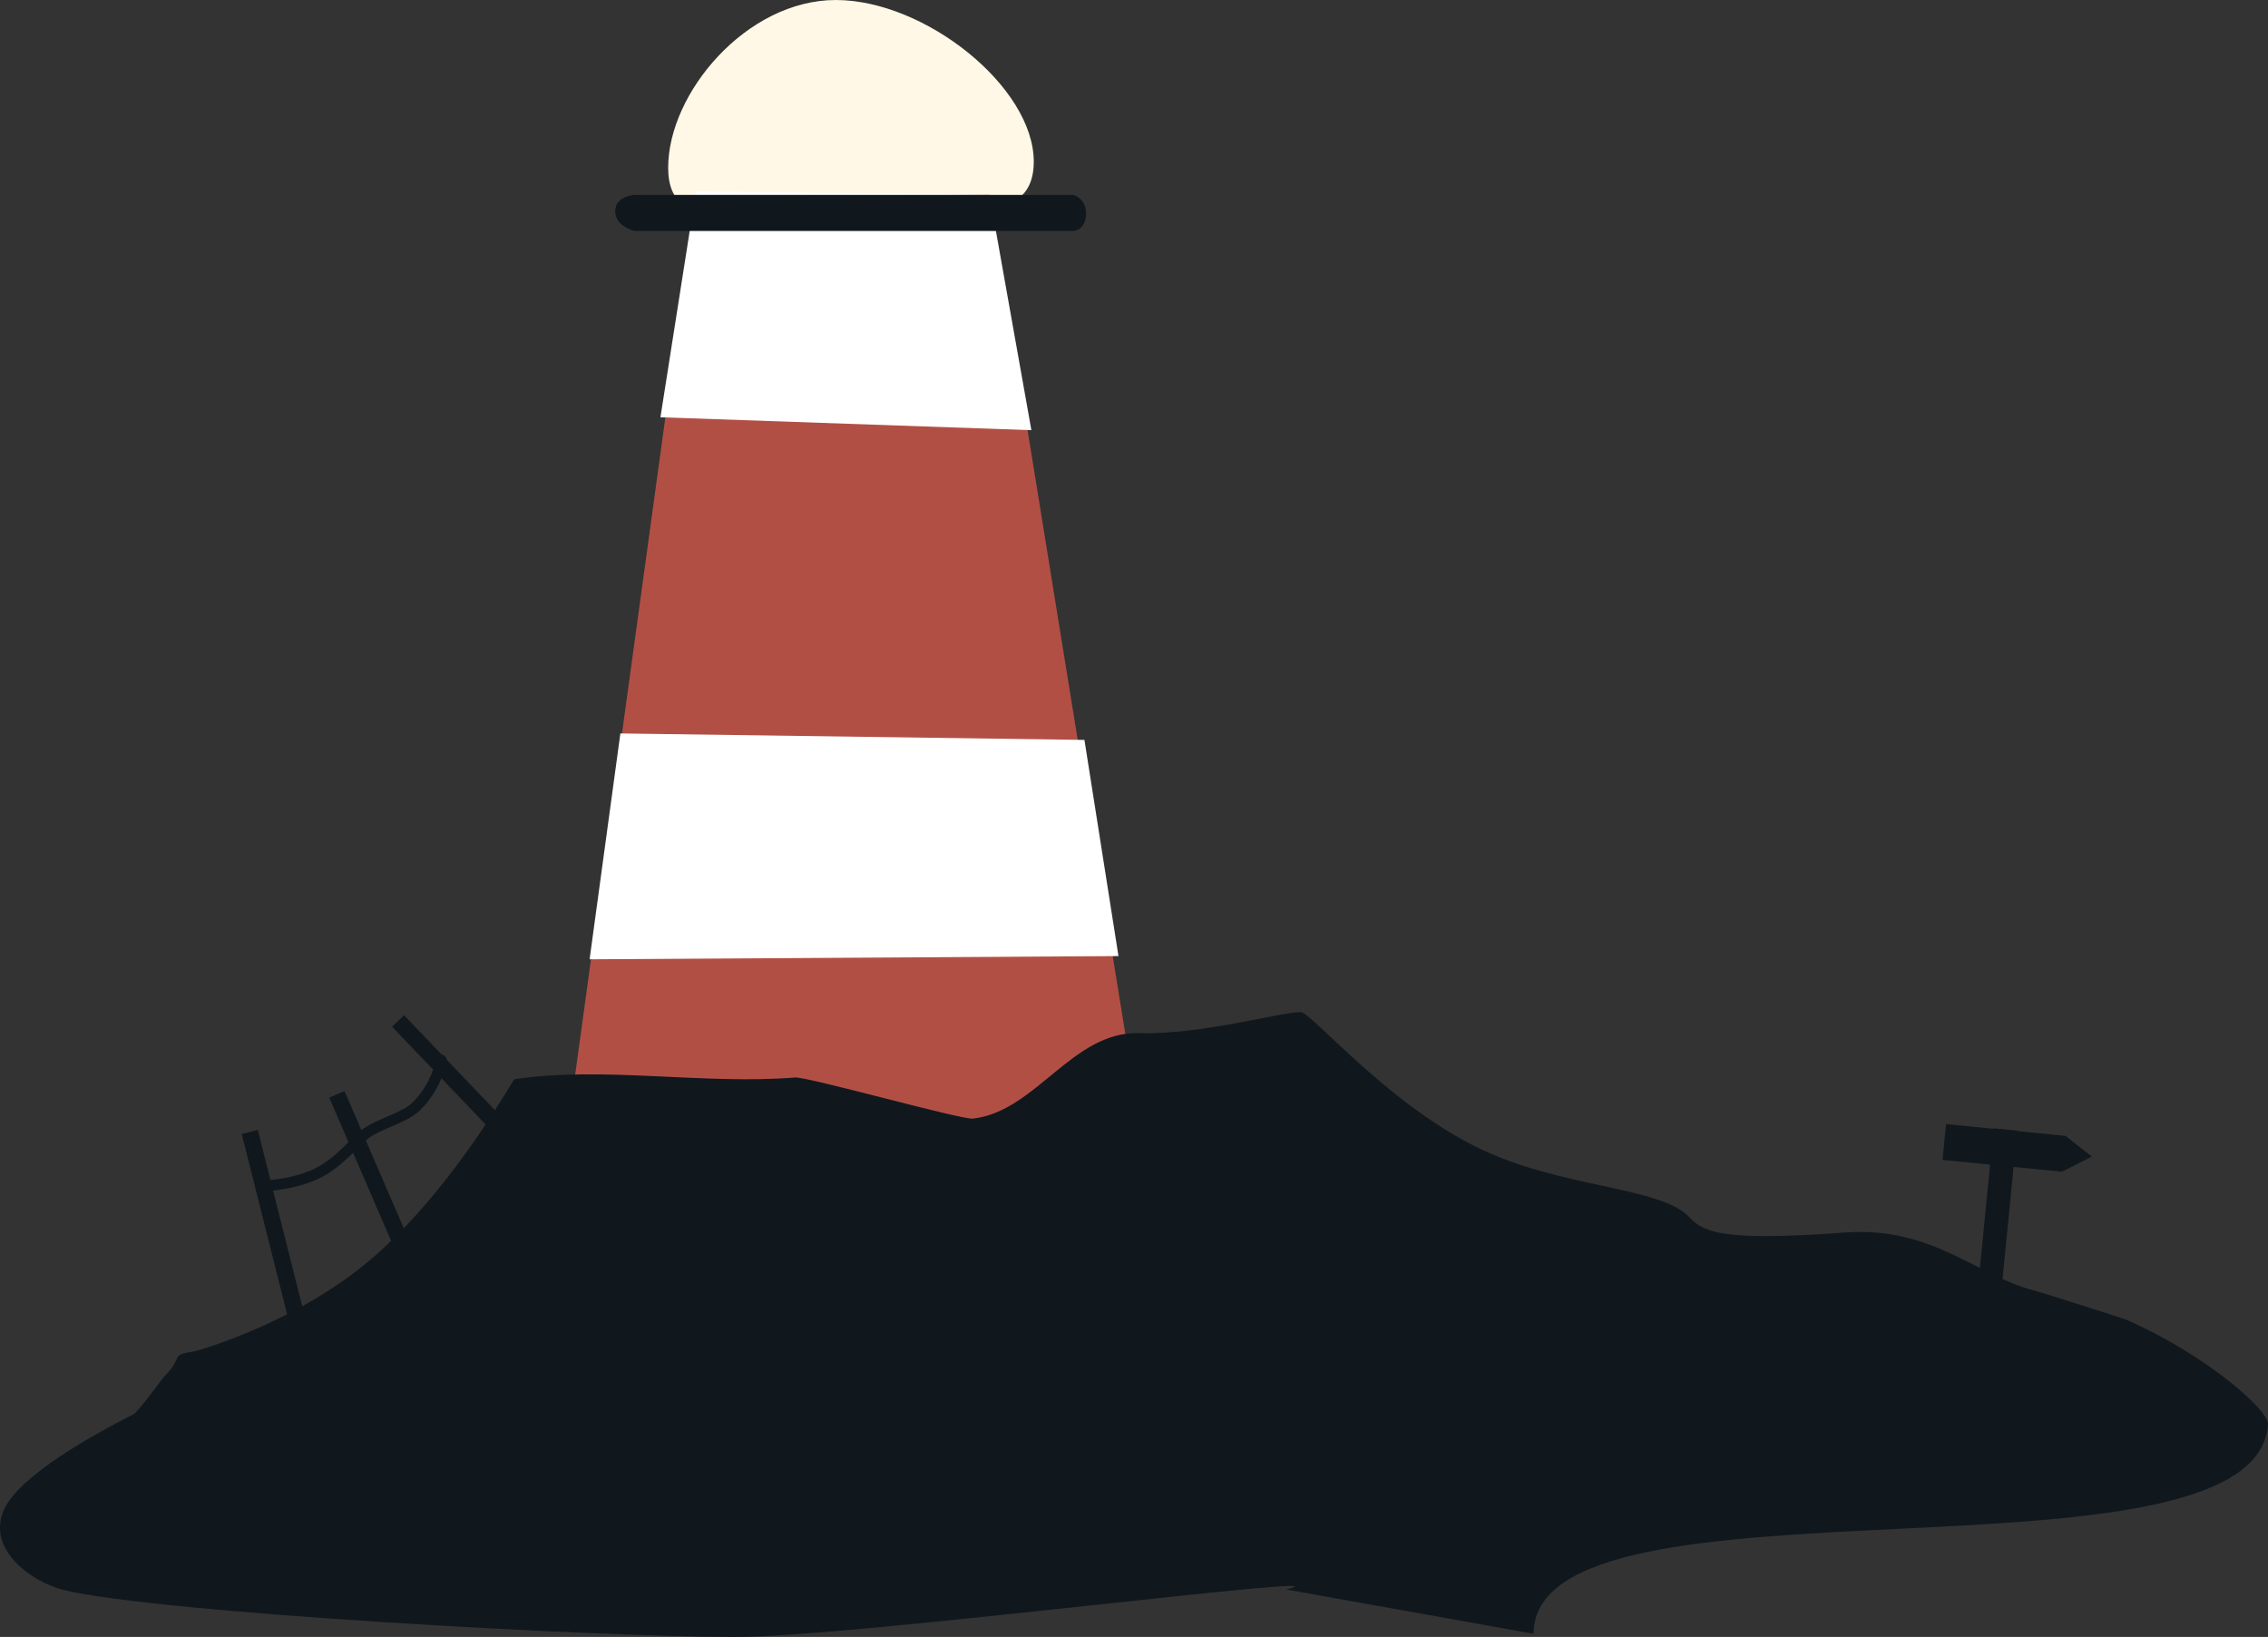 <svg version="1.1" xmlns="http://www.w3.org/2000/svg" xmlns:xlink="http://www.w3.org/1999/xlink" width="419.714" height="302.856" viewBox="0,0,419.714,302.856"><rect x="0" y="0" width="419.714" height="302.856" fill="#333333" stroke="none"/><g transform="translate(-176.575,1.66)"><g data-paper-data="{&quot;isPaintingLayer&quot;:true}" fill-rule="nonzero" stroke-linejoin="miter" stroke-miterlimit="10" stroke-dasharray="" stroke-dashoffset="0" style="mix-blend-mode: normal"><path d="M367.882,28.244c0,13.832 -18.248,7.476 -34.763,7.476c-16.515,0 -32.894,7.477 -32.894,-6.354c0,-13.832 14.51,-31.025 31.025,-31.025c16.515,0 36.632,16.072 36.632,29.904z" fill="#fff8e6" stroke="none" stroke-width="0" stroke-linecap="butt"/><path d="M280.292,217.009l25.071,-182.657h54.32l30.443,188.029z" fill="#b24f45" stroke="none" stroke-width="0" stroke-linecap="butt"/><path d="M414.6,292.418c14.938,-3.582 -79.935,8.779 -101.818,8.779c-26.103,0 -106.25,-4.408 -124.227,-8.636c-5.941,-1.397 -14.619,-7.486 -11.21,-14.976c2.886,-6.34 16.8,-13.981 23.912,-17.575c0.94,-0.475 5.199,-6.49 5.879,-7.175c3.51,-3.536 0.74,-3.777 5.393,-4.472c0.341,-0.051 18.836,-5.152 32.832,-17.16c15.232,-13.069 26.067,-33.135 26.433,-33.191c16.106,-2.475 35.121,1.048 51.922,-0.324c2.215,-0.181 30.746,7.843 32.896,7.604c11.669,-1.295 18.382,-16.164 30.752,-15.81c11.448,0.328 26.198,-3.895 29.919,-3.895c1.916,0 15.643,16.537 32.347,24.88c15.646,7.814 34.198,7.257 39.62,13.119c2.686,2.904 6.702,4.399 28.807,2.781c16.202,-1.186 24.61,8.194 35.038,10.75c0.872,0.214 16.298,5.087 17.111,5.443c14.386,6.313 26.279,16.621 26.081,19.336c-2.346,32.066 -135.91,6.562 -135.91,38.714z" data-paper-data="{&quot;index&quot;:null}" fill="#10181e" stroke="none" stroke-width="0" stroke-linecap="butt"/><path d="M298.796,75.539l6.566,-41.784l54.32,0.597l7.76,43.575z" fill="#ffffff" stroke="none" stroke-width="0" stroke-linecap="butt"/><path d="M285.684,175.822l5.697,-41.784l85.879,1.194l6.299,39.994z" fill="#ffffff" stroke="none" stroke-width="0" stroke-linecap="butt"/><path d="M293.953,41.069c0,0 -3.529,-0.838 -3.529,-3.661c0,-2.806 3.529,-3.002 3.529,-3.002h81.244c0,0 2.357,0.549 2.357,3.444c0,3.12 -2.357,3.219 -2.357,3.219z" fill="#10181e" stroke="none" stroke-width="0" stroke-linecap="butt"/><path d="M230.22,243.526l-8.915,-35.373l2.983,-0.752l8.915,35.373z" fill="#10181e" stroke="none" stroke-width="0" stroke-linecap="butt"/><path d="M251.976,234.906l-14.47,-33.487l2.824,-1.22l14.47,33.487z" fill="#10181e" stroke="none" stroke-width="0" stroke-linecap="butt"/><path d="M274.355,214.652l-25.224,-26.353l2.223,-2.127l25.224,26.353z" fill="#10181e" stroke="none" stroke-width="0" stroke-linecap="butt"/><path d="M258.24,194.478c0,0 -0.709,4.708 -4.634,8.563c-2.216,2.176 -6.955,3.181 -9.481,5.127c-1.901,1.464 -4.935,5.422 -9.025,7.348c-4.641,2.184 -10.262,2.257 -10.262,2.257" fill="none" stroke="#10181e" stroke-width="2" stroke-linecap="round"/><path d="M542.115,241.63l3.406,-34.539l4.354,0.429l-3.406,34.539z" fill="#10181e" stroke="none" stroke-width="0" stroke-linecap="butt"/><path d="M536.054,212.94l0.654,-6.631l22.1,2.179l4.888,3.83l-5.541,2.801z" fill="#10181e" stroke="none" stroke-width="0" stroke-linecap="butt"/></g></g></svg>